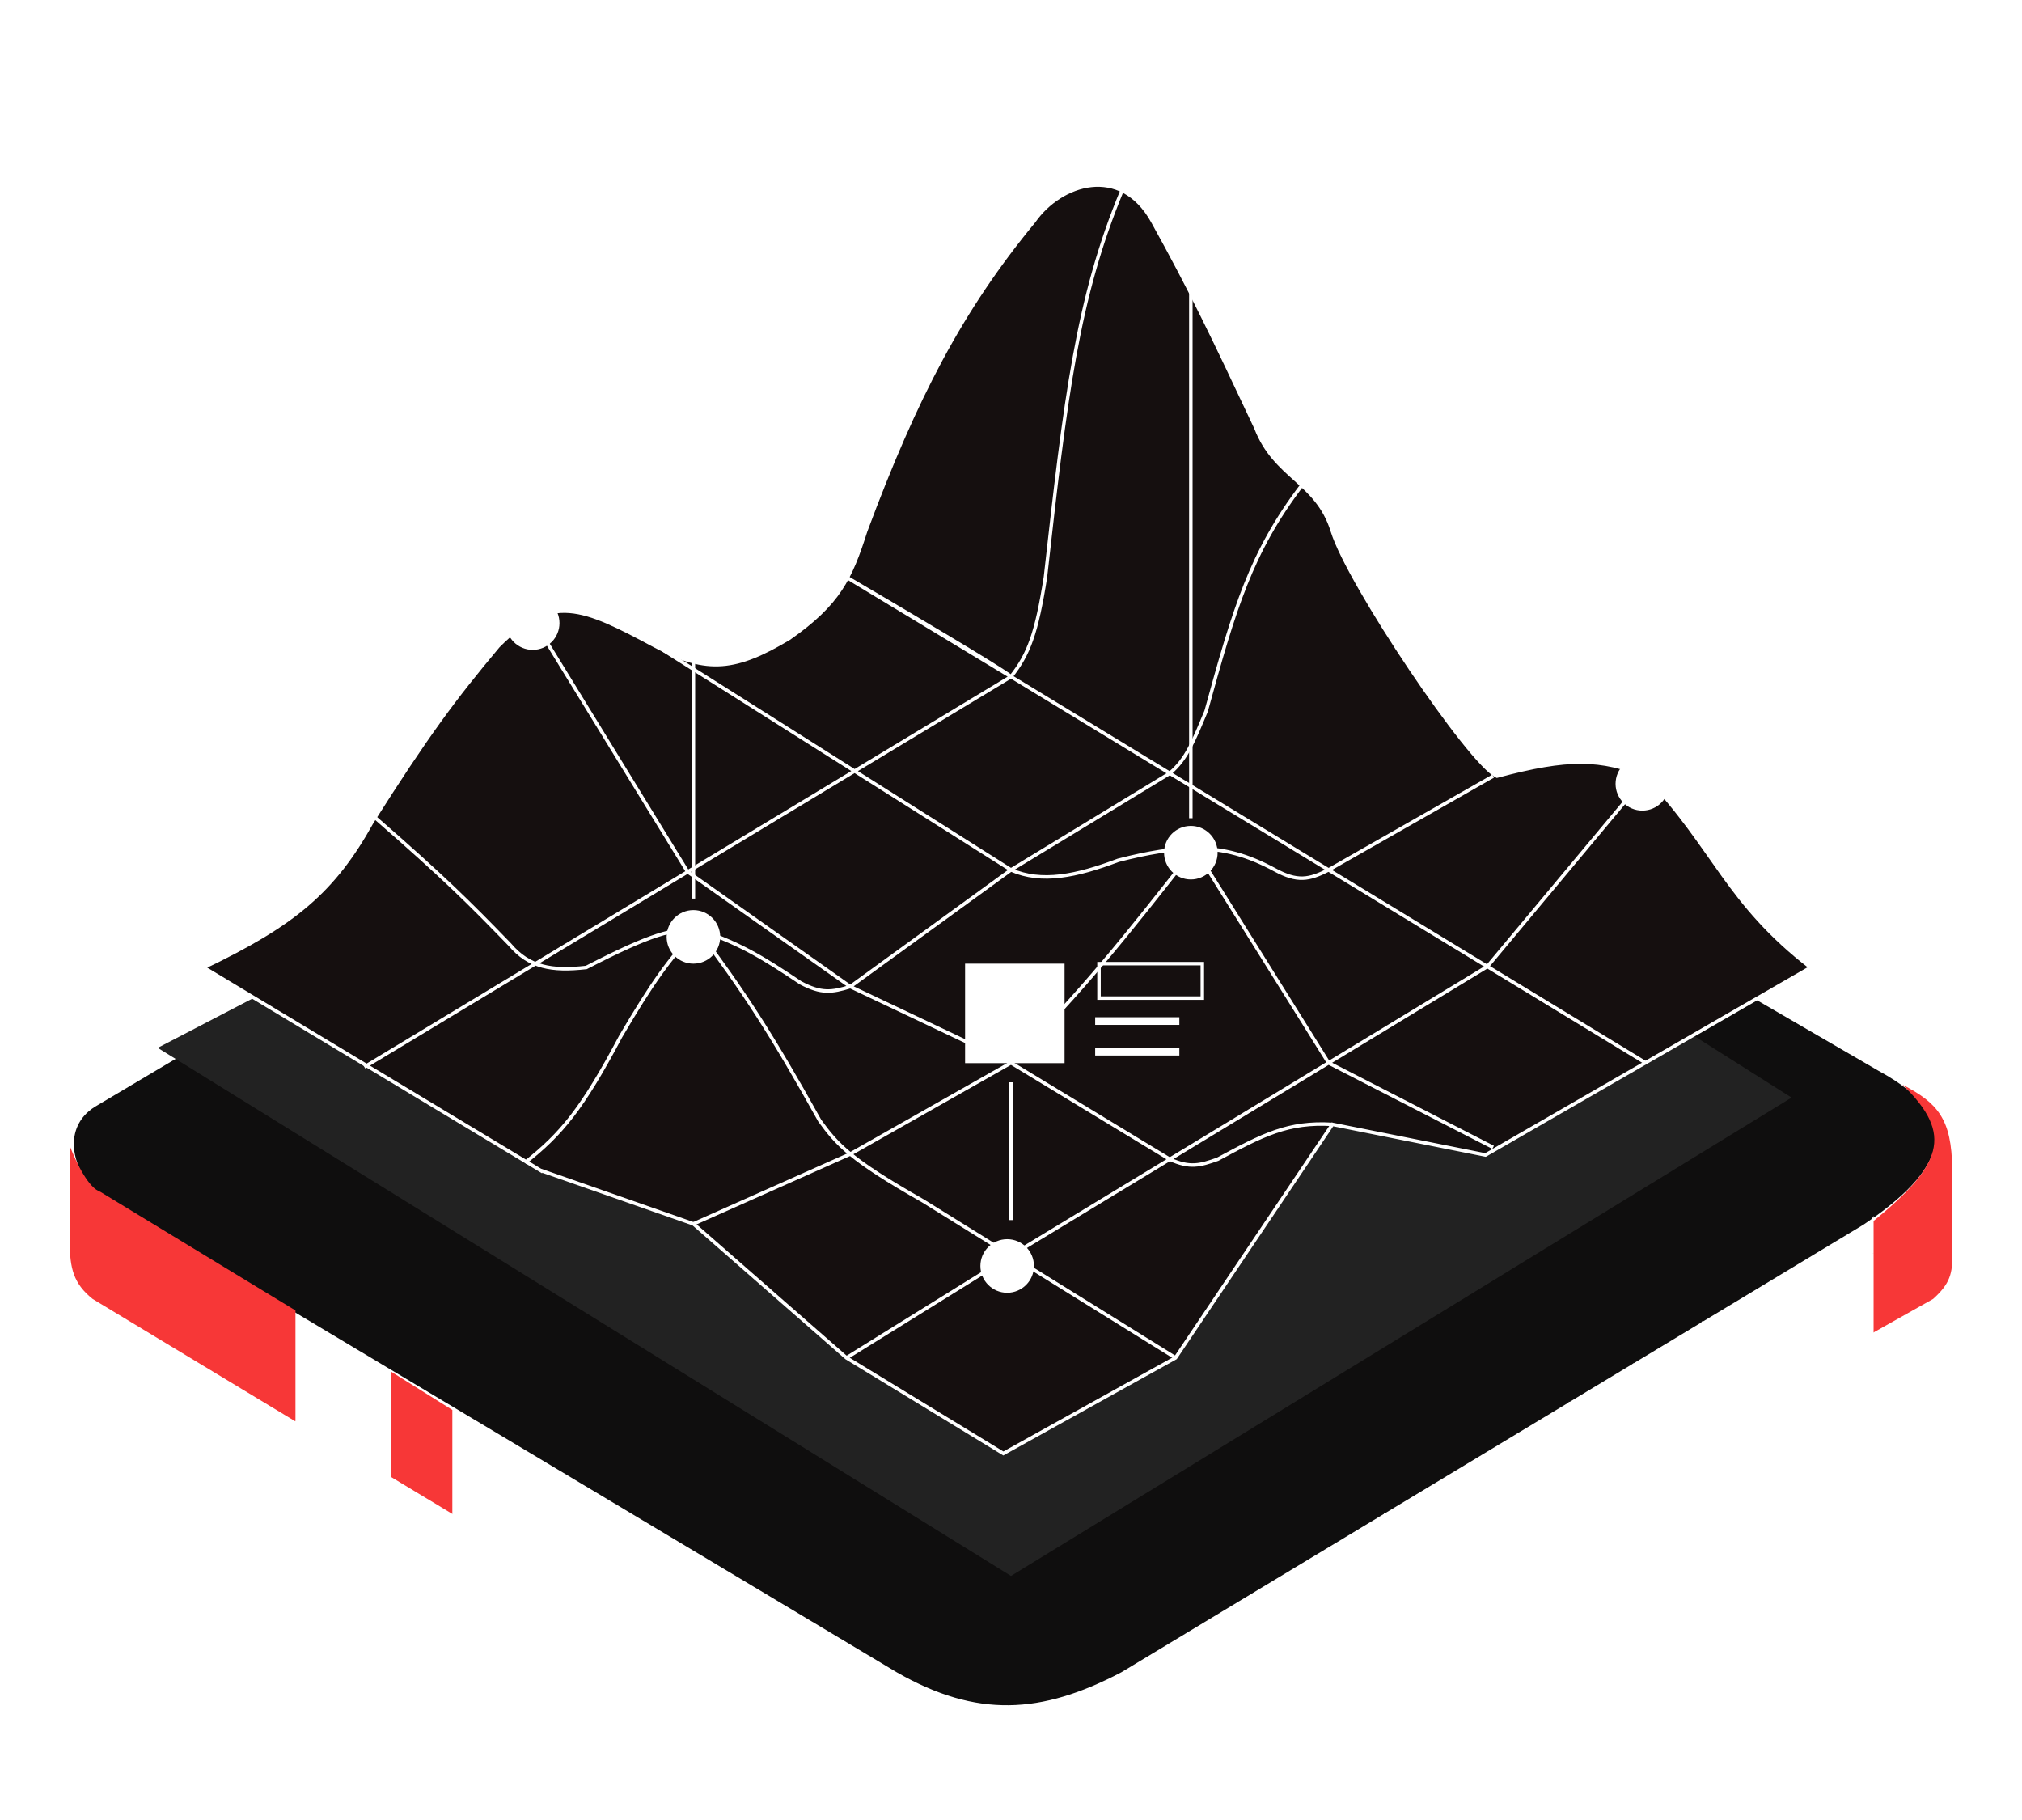 <svg width="290" height="261" fill="none" xmlns="http://www.w3.org/2000/svg"><path d="M160.909 240.058c-11.524 6.037-20.853 6.585-32.377 0L13.841 171.463c-4.39-4.39-4.93-10.422 0-13.17l114.691-68.046c10.975-6.585 20.853-6.036 32.377 0l108.654 63.107c13.17 7.134 9.329 14.817-2.195 22.499l-106.459 64.205Z" fill="#0F0E0E" stroke="#fff" stroke-width=".5"/><g filter="url(#a)"><path d="M272.856 155.549c7.45 7.196 5.653 11.568-4.391 19.755v15.914l8.781-4.939c2.43-2.181 2.83-3.679 2.743-6.585v-12.072c-.077-7.188-2.073-9.436-7.133-12.073Z" fill="#F73737"/></g><g filter="url(#b)"><path d="M42.377 187.927v15.914L13.293 186.28c-2.744-2.195-3.293-4.39-3.293-8.231V164.33c1.098 2.744 2.744 6.036 4.39 6.585l27.987 17.012Z" fill="#F73737"/></g><g filter="url(#c)"><path d="M56.096 212.071v-15.365l8.78 5.488v15.365l-8.78-5.488Z" fill="#F73737"/></g><path d="m42.376 203.84 85.607 51.584m0 0v-15.565m0 15.565c9.976 6.064 23.047 6.036 32.925 0m0 0 2.51-1.499m-2.51 1.499v-2.195m0-13.171v3.842m93.838-44.492 13.719-24.103v4.39m-13.719 19.713 3.841-2.293m-3.841 2.293-3.747 2.237m7.588-4.53 9.878-17.42m-9.878 17.42 3.842-2.293m6.036-15.127v3.841m0 0-6.036 11.286m6.036-11.286v3.841m-6.036 7.445 3.018-1.802m0 0 3.018-1.801v-3.842m-3.018 5.643 3.018-5.643m-17.466 14.268 13.076-23.597m-13.076 23.597-3.387 2.022m0 0 12.073-22.875m-12.073 22.875-4.39 2.62m0 0 10.975-22.202m-10.975 22.202-4.39 2.621m0 0 10.426-22.079m-10.426 22.079-3.841 2.293m0 0 9.329-21.629m-9.329 21.629-4.701 2.806m0 0 9.091-21.142m-9.091 21.142-5.032 3.003m0 0 9.184-21.401m-9.184 21.401-3.986 2.38m0 0 8.231-20.489m-8.231 20.489-3.842 2.293m0 0 7.828-20.587m-7.828 20.587-3.841 2.293m0 0 6.585-19.587m-6.585 19.587-3.958 2.363m0 0 6.153-19.206m-6.153 19.206-3.725 2.223m0 0 5.488-18.685m-5.488 18.685-3.292 1.966m0 0 4.39-17.908m-4.39 17.908-3.841 2.293m0 0 3.841-18.006m-3.841 18.006-4.77 2.847m0 0 4.77-18.658m-4.77 18.658-4.559 2.722m0 0 4.559-18.351m-4.559 18.351-4.634 2.766m0 0 4.634-18.109m-4.634 18.109-4.597 2.744m0 0c-.079-.439 3.194-12.256 4.841-18.109m-4.841 18.109-5.037 3.007m0 0 4.39-17.824m-4.39 17.824-4.156 2.48m0 0 4.705-18.109m-4.705 18.109-4.075 2.433m0 0 4.39-17.798m-4.39 17.798-3.527 2.105m0 0 4.075-17.708m-6.585 17.012 3.293-14.839m-3.293 14.839V243.9m0 0 1.098-4.39" stroke="#fff" stroke-width=".5"/><g filter="url(#d)"><path d="M22.622 150.268 145 86.609l111.951 70.793L145 226 22.622 150.268Z" fill="#222"/></g><path d="m77.5 167.828-48.293-29.085c13.049-6.249 18.659-10.975 24.147-20.853 7.88-12.453 11.74-17.642 18.11-25.244 7.682-7.683 12.073-5.592 22.5 0 7.513 4.03 11.72 3.361 19.207-1.098 7.156-5.007 8.826-8.627 10.975-15.365 7.122-19.143 13.72-31.83 24.147-44.452 3.841-5.488 12.432-8.231 17.012 0 5.518 9.919 8.849 16.94 14.817 29.635 2.744 7.134 8.781 7.683 10.976 14.817 2.314 7.521 19.642 33.283 23.597 35.121 10.243-2.74 14.864-2.631 21.403 0 9.878 10.427 11.524 18.11 23.597 27.439l-46.646 26.89-21.951-4.39-22.5 33.476-24.695 13.719-22.5-13.719-21.952-19.208-21.951-7.683Z" fill="#150F0F" stroke="#fff" stroke-width=".5"/><path d="m52.256 153.013 46.372-27.988M145 97.037c2.542-3.22 3.666-6.2 4.939-14.268 2.881-25.793 4.573-40.028 10.976-55.427M145 97.037c-.878-.878-16.097-9.878-23.597-14.268L145 97.037Zm0 0 22.774 13.857M145 97.037l-46.372 27.988m137.47 27.439-22.775-13.857m-22.774-13.857 23.597-13.445m-23.597 13.445c-2.82 1.432-4.467 1.738-7.683 0-3.817-2.062-7.28-3.089-11.524-3.074m19.207 3.074-22.775-13.856m22.775 13.856 22.774 13.857M145 124.75c4.39 1.921 9.355.894 15.366-1.372 4.368-1.124 7.88-1.69 10.976-1.702M145 124.75 95.061 93.195M145 124.75l22.774-13.856M145 124.75l-23.049 16.738m45.823-30.594c2.39-2.014 3.389-4.559 5.214-8.918 4.038-14.703 6.418-22.762 13.719-32.378M76.403 88.805l22.225 36.22m0 0 23.323 16.463m0 0c-2.649.82-4.168 1.036-7.134-.549-5.681-3.811-8.897-5.717-14.817-7.683m21.951 8.232L145 152.425m-45-19.169c-3.66-.001-6.407.585-15.915 5.488-4.939.549-8.188 0-10.975-3.292-5.856-6.045-9.503-9.665-19.207-18.11M100 133.256c-4.038 4.289-6.456 7.672-10.976 15.366-5.532 10.434-8.517 13.999-13.72 18.11M100 133.256c6.7 8.978 10.543 14.842 17.561 27.44 1.249 1.732 2.369 3.134 4.39 4.797m46.647 29.227L145 180.061m0 0-12.622-7.841c-5.232-2.974-8.319-4.993-10.427-6.727M145 180.061l-23.597 14.659M145 180.061l22.774-13.818m45.549-27.636 22.775-27.302m-22.775 27.302-22.774 13.818m23.597 12.112-23.597-12.112m0 0-19.207-30.749m19.207 30.749-22.775 13.818m3.568-44.567c-10.232 13.056-15.973 20.278-26.342 30.749m22.774 13.818c2.889 1.303 4.325.891 6.86 0 6.487-3.496 10.12-5.393 16.464-4.999m-23.324 4.999L145 152.425m0 0-23.049 13.068m0 0-22.5 10.02" stroke="#fff" stroke-width=".5"/><circle cx="235.549" cy="112.402" r="3.841" fill="#fff"/><circle cx="170.793" cy="122.281" r="3.841" fill="#fff"/><circle cx="99.451" cy="134.354" r="3.841" fill="#fff"/><circle cx="144.451" cy="181.548" r="3.841" fill="#fff"/><circle cx="76.403" cy="89.354" r="3.841" fill="#fff"/><path fill="#fff" d="M92.317 59.171h14.268v14.268H92.317zM69.268 6.488h14.268v14.268H69.268zM164.756 1h14.268v14.268h-14.268zM229.512 47.098h14.268v14.268h-14.268zM138.415 138.195h14.268v14.268h-14.268zM110.976 66.853h12.073v1.098h-12.073zM110.976 71.244h12.073v1.098h-12.073z"/><path d="M111.524 64.11v-4.94h14.818v4.94h-14.818ZM99.451 76.183v52.683" stroke="#fff" stroke-width=".5"/><path fill="#fff" d="M87.927 14.171H100v1.098H87.927zM183.415 8.683h12.073v1.098h-12.073zM248.171 54.78h12.073v1.098h-12.073zM157.073 145.878h12.073v1.098h-12.073zM87.927 18.561H100v1.098H87.927zM183.415 13.073h12.073v1.098h-12.073zM248.171 59.171h12.073v1.098h-12.073zM157.073 150.269h12.073v1.098h-12.073z"/><path d="M88.476 11.427V6.488h14.817v4.94H88.476ZM183.964 5.939V1h14.817v4.939h-14.817ZM248.72 52.037v-4.94h14.817v4.94H248.72ZM157.622 143.134v-4.939h14.817v4.939h-14.817ZM145 155.207v19.756m25.793-57.622v-98.78m65.305 88.353V65.756M76.403 83.866V24.598" stroke="#fff" stroke-width=".5"/><defs><filter id="a" x="258.465" y="145.549" width="31.535" height="55.669" filterUnits="userSpaceOnUse" color-interpolation-filters="sRGB"><feFlood flood-opacity="0" result="BackgroundImageFix"/><feColorMatrix in="SourceAlpha" values="0 0 0 0 0 0 0 0 0 0 0 0 0 0 0 0 0 0 127 0" result="hardAlpha"/><feOffset/><feGaussianBlur stdDeviation="5"/><feComposite in2="hardAlpha" operator="out"/><feColorMatrix values="0 0 0 0 0.967 0 0 0 0 0.217 0 0 0 0 0.217 0 0 0 1 0"/><feBlend in2="BackgroundImageFix" result="effect1_dropShadow_331_593"/><feBlend in="SourceGraphic" in2="effect1_dropShadow_331_593" result="shape"/></filter><filter id="b" x="0" y="154.33" width="52.377" height="59.511" filterUnits="userSpaceOnUse" color-interpolation-filters="sRGB"><feFlood flood-opacity="0" result="BackgroundImageFix"/><feColorMatrix in="SourceAlpha" values="0 0 0 0 0 0 0 0 0 0 0 0 0 0 0 0 0 0 127 0" result="hardAlpha"/><feOffset/><feGaussianBlur stdDeviation="5"/><feComposite in2="hardAlpha" operator="out"/><feColorMatrix values="0 0 0 0 0.967 0 0 0 0 0.217 0 0 0 0 0.217 0 0 0 1 0"/><feBlend in2="BackgroundImageFix" result="effect1_dropShadow_331_593"/><feBlend in="SourceGraphic" in2="effect1_dropShadow_331_593" result="shape"/></filter><filter id="c" x="46.096" y="186.706" width="28.78" height="40.852" filterUnits="userSpaceOnUse" color-interpolation-filters="sRGB"><feFlood flood-opacity="0" result="BackgroundImageFix"/><feColorMatrix in="SourceAlpha" values="0 0 0 0 0 0 0 0 0 0 0 0 0 0 0 0 0 0 127 0" result="hardAlpha"/><feOffset/><feGaussianBlur stdDeviation="5"/><feComposite in2="hardAlpha" operator="out"/><feColorMatrix values="0 0 0 0 0.967 0 0 0 0 0.217 0 0 0 0 0.217 0 0 0 1 0"/><feBlend in2="BackgroundImageFix" result="effect1_dropShadow_331_593"/><feBlend in="SourceGraphic" in2="effect1_dropShadow_331_593" result="shape"/></filter><filter id="d" x="6.622" y="70.609" width="266.329" height="171.391" filterUnits="userSpaceOnUse" color-interpolation-filters="sRGB"><feFlood flood-opacity="0" result="BackgroundImageFix"/><feBlend in="SourceGraphic" in2="BackgroundImageFix" result="shape"/><feGaussianBlur stdDeviation="8" result="effect1_foregroundBlur_331_593"/></filter></defs></svg>